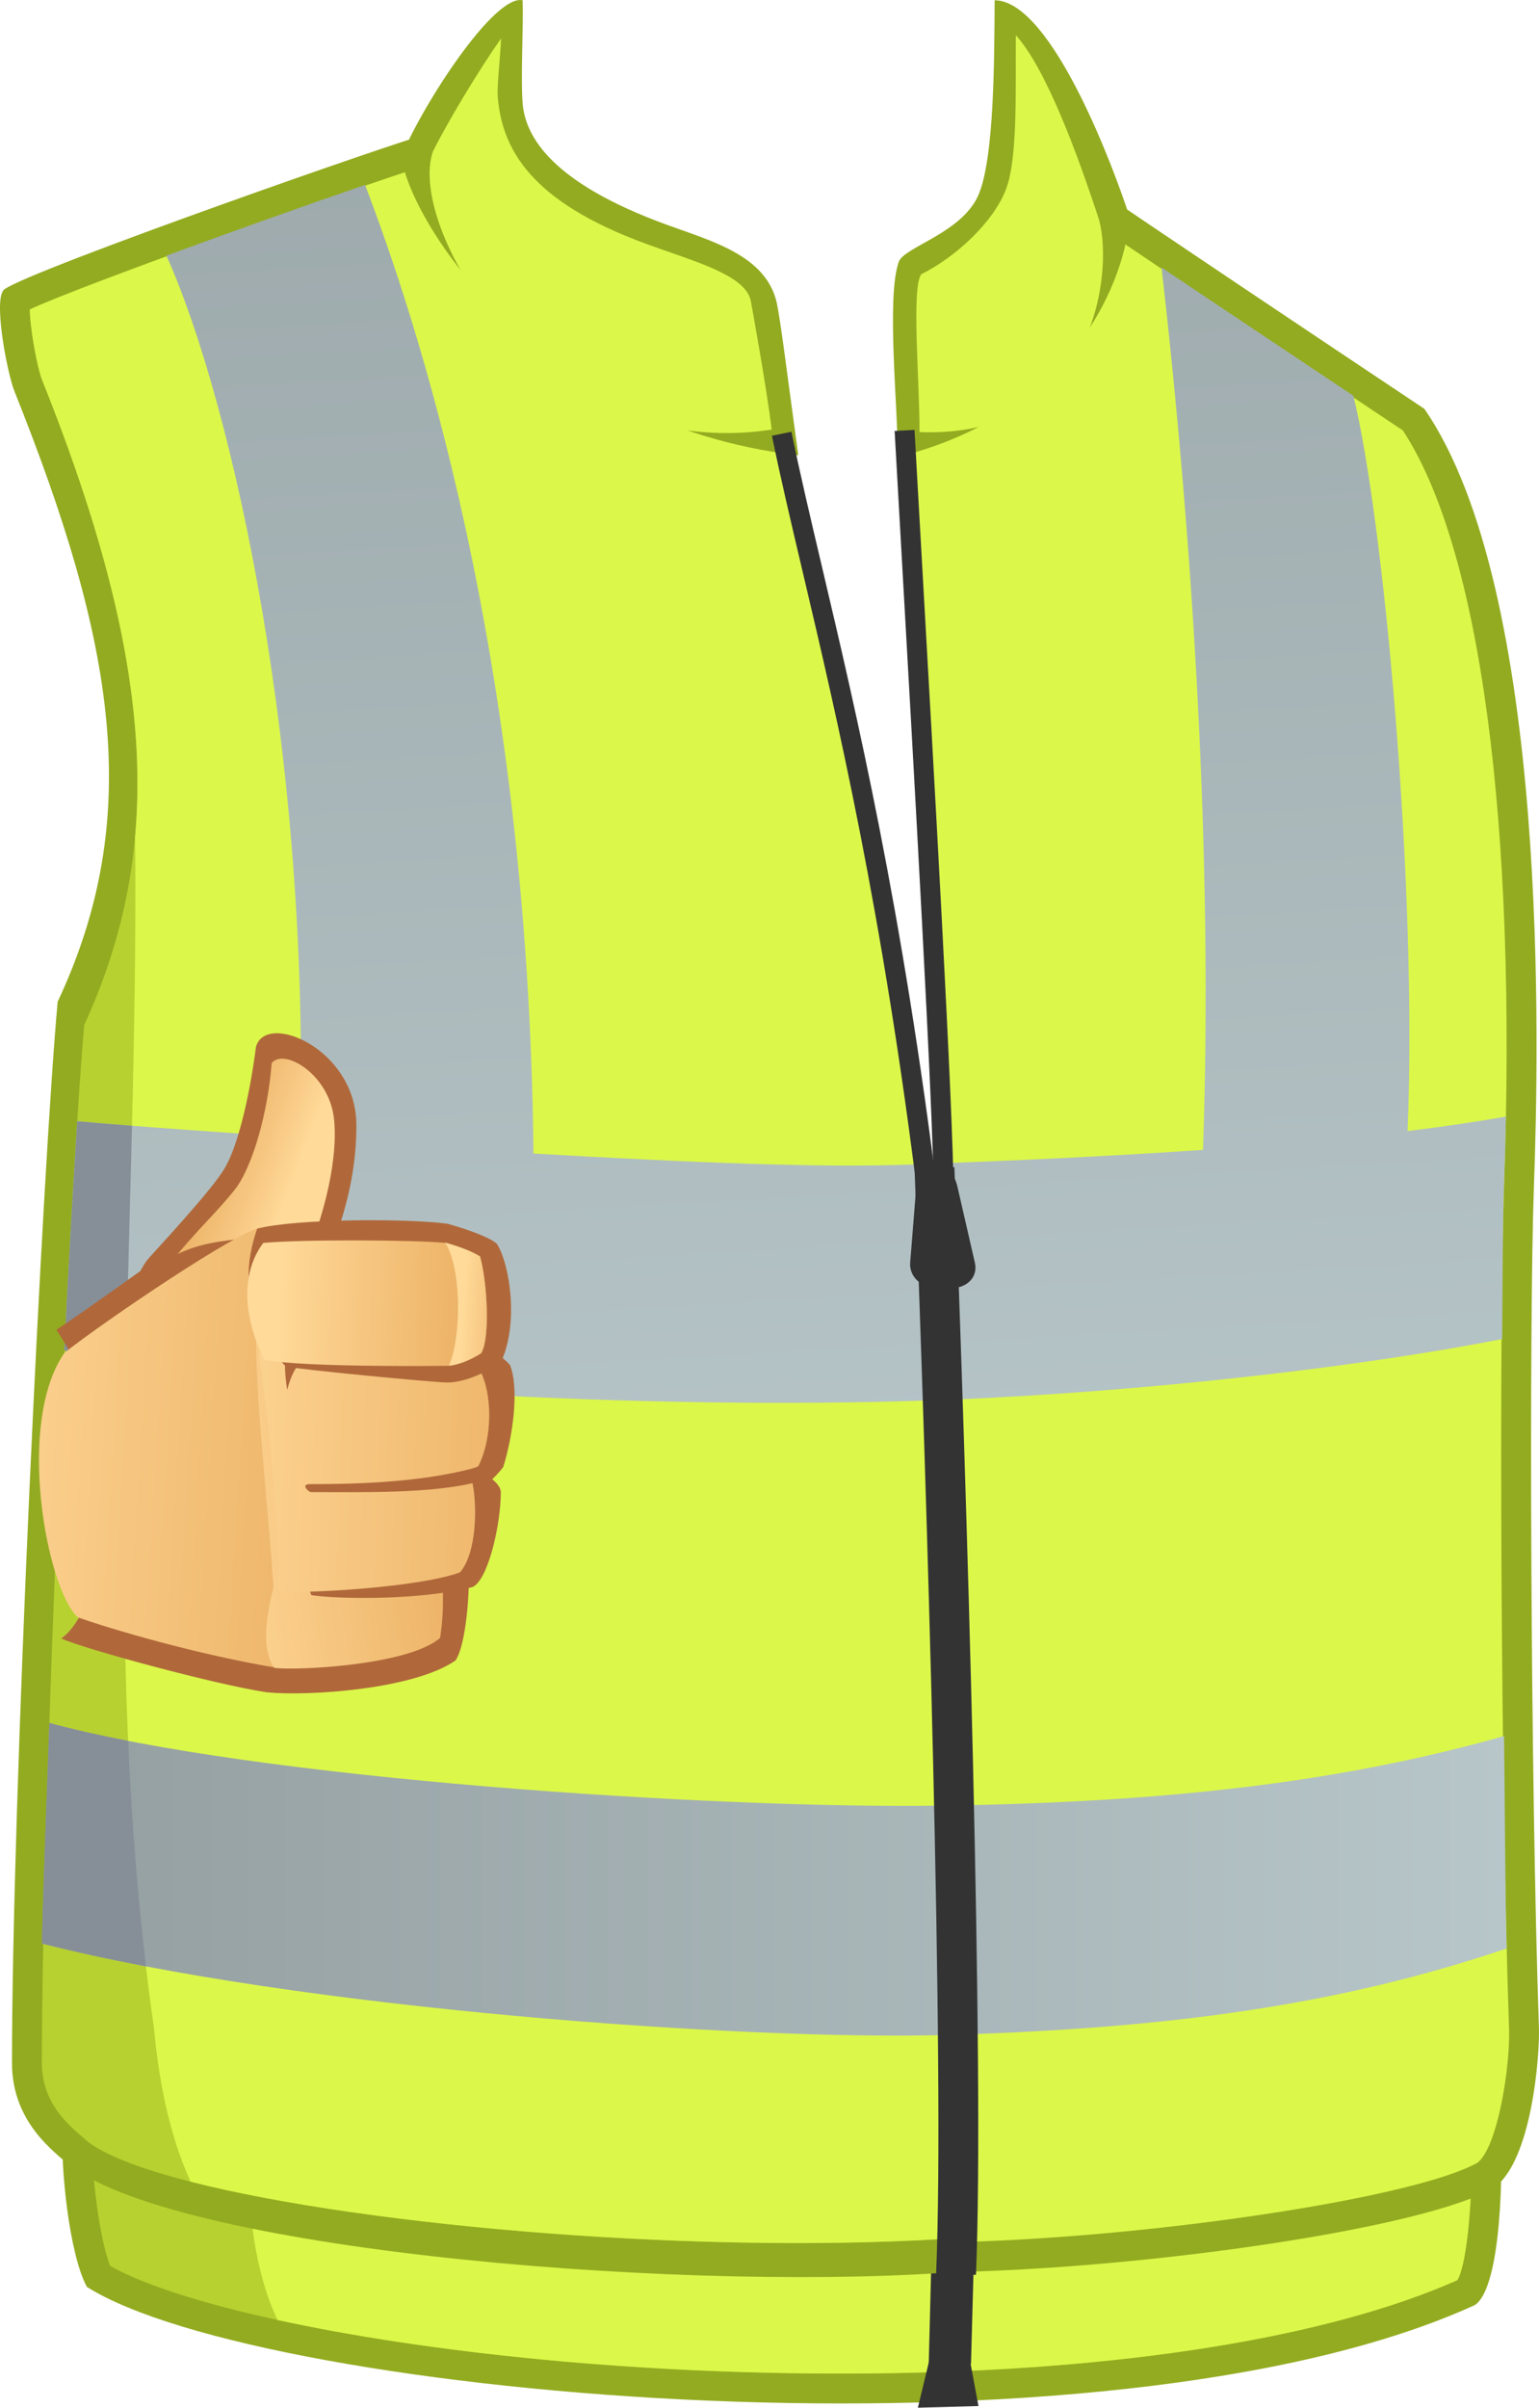 <?xml version="1.0" encoding="utf-8"?>
<!-- Generator: Adobe Illustrator 15.0.0, SVG Export Plug-In . SVG Version: 6.00 Build 0)  -->
<!DOCTYPE svg PUBLIC "-//W3C//DTD SVG 1.1//EN" "http://www.w3.org/Graphics/SVG/1.1/DTD/svg11.dtd">
<svg version="1.1" id="Capa_4" xmlns="http://www.w3.org/2000/svg" xmlns:xlink="http://www.w3.org/1999/xlink" x="0px" y="0px"
	 width="748.36px" height="1170.597px" viewBox="0 0 748.36 1170.597" enable-background="new 0 0 748.36 1170.597"
	 xml:space="preserve">
<g>
	<g>
		<path fill="#93AB20" d="M30.581,1034.46c-1.435,17.778,3.05,61.745,11.689,77.405c85.539,54.004,495.645,90.496,674.795,8.875
			c13.404-8.448,13.83-69.186,12.445-86.131C647.579,1037.598,84.659,1033.917,30.581,1034.46z"/>
		<path fill="#B7D130" d="M424.374,1153.92c-170.801,1.742-322.877-25.395-370.828-52.26c-4.334-11.148-7.84-35.005-8.574-52.719
			c29.027-0.023,89.896,0.203,163.458,0.482c162.028,0.605,383.935,1.438,481.886,0.439c9.846-0.1,18.281-0.215,25.25-0.351
			c0.176,22.049-2.299,51.146-6.871,59.052C645.567,1136.601,544.767,1152.696,424.374,1153.92z"/>
		<path fill="#DBF74A" d="M715.565,1049.513c-6.969,0.136-15.404,0.251-25.25,0.351c-97.951,0.998-319.857,0.166-481.886-0.439
			c-32.403-0.123-62.332-0.236-88.173-0.322c0.855,27.563,3.607,55.43,14.699,78.846c71.869,15.658,176.541,27.123,289.418,25.973
			c120.393-1.225,221.193-17.319,284.32-45.355C713.267,1100.659,715.741,1071.562,715.565,1049.513z"/>
		<polygon fill="#333333" points="452.782,1103.573 451.571,1150.813 472.161,1149.196 473.372,1104.784 		"/>
		<polygon fill="#333333" points="451.974,1147.178 446.323,1170.596 475.794,1169.79 471.356,1145.967 		"/>
	</g>
	<g>
		<path fill="#93AB20" d="M533.935,92.177c-15.746,70.858-54.191,95.217-96.898,109.013c9.084,103.563,16.867,276.854,18.17,390.023
			c2.771,241.825,1.18,504.061,2.422,513.57c98.887-1.494,235.615-21.479,268.898-41.182c18.393-13.002,22.236-64.63,21.803-77.521
			c-4.143-120.337-4.84-342.613-2.449-408.96c2.4-66.359,7.783-289.854-53.27-378.354
			C645.37,167.276,552.104,104.896,533.935,92.177z"/>
		<path fill="#DBF74A" d="M471.39,1089.923c-2.35-57.489-13.762-285.231-13.762-497.499c0-41.787-0.926-91.484-3.029-144.139
			c-3.393-84.686-10.295-168.363-12.717-231.953c35.906-13.121,81.754-41.014,100.766-100.588
			c32.539,22.061,97.25,65.344,139.512,93.523c37.654,57.377,55.574,190.888,49.195,367.328
			c-2.465,68.398-1.613,291.979,2.447,409.984c0.602,17.842-5.426,56.996-15.279,64.859
			C689.171,1068.084,566.702,1086.912,471.39,1089.923z"/>
		<path fill="#93AB20" d="M436.634,222.186c-0.08-24.313-5.654-77.924,0.402-94.882c2.648-7.417,31.676-14.166,39.164-33.511
			c7.268-18.775,7.268-64.399,7.467-93.671c28.063,0.2,58.746,83.98,65.408,104.773
			C549.075,125.487,529.636,198.917,436.634,222.186z"/>
		<path fill="#DBF74A" d="M447.132,210.075c0.119-23.535-4.039-69.849,0.805-76.715c16.955-8.479,35.025-25.287,41.182-41.183
			c5.984-15.464,4.559-49.706,4.844-75.097c14.535,16.15,29.674,56.797,40.502,89.874
			C541.608,133.36,531.923,213.341,447.132,210.075z"/>
		<path fill="#93AB20" d="M2.196,140.627c13.323-9.689,196.105-73.643,204.701-75.098c12.111,38.761,54.104,111.031,174.02,141.313
			c26.84,142.053,83.975,337.537,91.244,897.135c-129.195,11.307-382.533-8.589-438.473-51.275
			c-6.766-6.239-27.859-20.592-27.859-49.662c0-128.461,14.939-436.052,22.208-515.994C70.295,396.971,55.95,312.561,7.041,190.29
			C3.407,181.206-3.56,144.473,2.196,140.627z"/>
		<path fill="#B7D130" d="M42.964,1041.489c-0.756-0.672-1.627-1.422-2.594-2.248c-7.481-6.389-20.006-17.084-20.006-36.201
			c0-126.754,13.448-424.102,20.592-504.688c39.23-85.795,35.001-174.91-20.419-313.461c-2.546-6.359-5.941-25.51-6.054-34.441
			c24.936-11.641,143.34-53.826,183.166-66.926c17.28,47.031,83.198,109.254,185.691,137.854
			c14.152,53.293,58.541,293.527,71.865,358.935c2.422,127.182,14.973,320.102,14.531,507.515
			C313.085,1099.132,86.118,1073.628,42.964,1041.489z"/>
		<path fill="#DBF74A" d="M455.206,580.312c-13.324-65.407-57.713-305.642-71.865-358.935
			c-102.493-28.6-168.411-90.822-185.691-137.854c-39.826,13.1-158.23,55.285-183.166,66.926c0.112,8.932,3.508,28.082,6.054,34.441
			c36.373,90.934,50.694,160.57,45.151,221.952c1.98,193.078-18.4,386.159,9.182,579.238c2.111,23.215,6.983,51.021,17.814,74.619
			c86.373,22.063,253.535,36.041,377.053,27.126C470.179,900.414,457.628,707.494,455.206,580.312z"/>
		<linearGradient id="SVGID_1_" gradientUnits="userSpaceOnUse" x1="20.364" y1="913.682" x2="732.583" y2="913.682">
			<stop  offset="0" style="stop-color:#949FA1"/>
			<stop  offset="1" style="stop-color:#B7C6C9"/>
		</linearGradient>
		<path fill="url(#SVGID_1_)" d="M732.583,947.322c-0.688-28.595-0.801-70.544-1.213-103.259
			c-78.732,22.207-162.309,32.2-273.742,33.813c-111.715,1.619-334.045-13.178-433.645-40.19
			c-1.121,33.074-2.984,78.456-3.619,107.214c123.548,31.492,342.014,47.451,442.107,44.414
			C569.062,986.082,651.427,974.778,732.583,947.322z"/>
		<linearGradient id="SVGID_2_" gradientUnits="userSpaceOnUse" x1="336.078" y1="-199.976" x2="391.427" y2="768.626">
			<stop  offset="0" style="stop-color:#949FA1"/>
			<stop  offset="1" style="stop-color:#B7C6C9"/>
		</linearGradient>
		<path fill="url(#SVGID_2_)" d="M684.452,549.909c4.943-119.094-11.797-298.83-26.363-357.5
			c-30.713-20.506-66.07-44.068-93.268-62.379c15.209,133.121,25.119,288.103,20.156,429.038
			c-45.359,3.099-93.439,5.277-141.885,7.113c-42.758,1.621-103.854-0.765-183.688-5.355
			c-2.459-244.819-58.33-408.944-81.881-470.919c-26.253,9.002-63.511,22.23-96.599,34.369
			c32.798,73.271,69.853,244.877,65.007,428.986c-33.54-2.526-78.99-5.428-108.371-8.141c-1.873,29.537-4.295,70.527-6.295,111.5
			c101.54,18.779,279.396,29.069,421.516,24.225c80.703-2.752,192.508-13.219,277.678-29.828c0.203-31.69,0.289-57.608,0.895-74.422
			c0.412-11.427,0.719-22.664,0.932-33.719C717.308,545.506,701.286,547.829,684.452,549.909z"/>
		<path fill="#868F98" d="M23.983,837.685c-1.121,33.074-2.984,78.456-3.619,107.214c15.517,3.955,32.537,7.665,50.627,11.123
			c-4.316-36.545-7.055-73.091-8.672-109.633C48.214,843.645,35.278,840.748,23.983,837.685z"/>
		<path fill="#868F98" d="M37.562,545.122c-1.873,29.537-4.295,70.527-6.295,111.5c9.391,1.736,19.443,3.4,30.055,4.986
			c0.805-38.09,1.945-76.178,2.88-114.269C54.53,546.594,45.456,545.85,37.562,545.122z"/>
		<path fill="#93AB20" d="M388.183,221.377c-5.652-41.18-8.477-64.598-10.498-74.289c-5.359-23.014-31.674-29.846-53.838-37.953
			c-55.213-20.193-68.369-42.392-69.711-58.947c-1.014-12.51,0.447-37.347,0-50.065c-13.852-3.028-48.682,50.874-58.845,75.667
			C197.103,102.481,257.364,206.286,388.183,221.377z"/>
		<path fill="#DBF74A" d="M375.263,208.863C263.573,225.819,197.513,110.74,210.53,73.604c7.268-14.533,21.803-38.756,33.107-54.908
			c-0.181,7.393-2.045,22.914-1.615,28.262c2.07,25.533,15.969,51.045,72.215,71.615c2.408,0.879,4.889,1.758,7.412,2.645
			c20.945,7.384,41.504,13.756,43.52,25.467C365.444,148.362,372.499,186.688,375.263,208.863z"/>
		<path fill="#333333" d="M474.062,613.98c1.539,6.748-3.645,12.279-11.537,12.293l-6.584,0.016
			c-7.896,0.008-13.904-5.593-13.355-12.451l3.006-37.506c0.547-6.862,4.625-12.31,9.064-12.11
			c4.438,0.203,9.336,5.891,10.885,12.636L474.062,613.98z"/>
		<g>
			<path fill="#333333" d="M446.765,585.747c-17.447-142.244-39.977-237.85-56.432-307.658
				c-5.826-24.729-10.861-46.084-14.973-66.237l9.492-1.94c4.086,20.012,9.104,41.303,14.912,65.954
				c16.504,70.028,39.105,165.933,56.611,308.704L446.765,585.747z"/>
		</g>
		<g>
			<path fill="#333333" d="M463.685,580.312h-9.691c0-37.413-9.797-209.213-15.645-311.862c-1.471-25.813-2.662-46.664-3.326-58.922
				l9.684-0.521c0.654,12.25,1.846,33.092,3.314,58.894C453.878,370.649,463.685,542.625,463.685,580.312z"/>
		</g>
		<g>
			<path fill="#333333" d="M474.575,1106.002l-19.363-0.822c4.203-99.123-4.621-384.195-10.494-537.012l19.363-0.742
				C469.97,720.532,478.806,1006.261,474.575,1106.002z"/>
		</g>
	</g>
</g>
<g>
	<g>
		<path fill="#B0683A" d="M51.772,656.467c6.106-13.08,14.103-37.267,20.287-44.443c3.632-4.186,32.272-34.719,37.514-44.646
			c5.489-9.279,11.499-31.912,14.881-58.348c4.696-17.44,48.494,0.777,48.82,37.504c0.334,37.664-15.293,68.203-23.816,87.522
			C140.195,636.925,58.535,653.94,51.772,656.467z"/>
		
			<linearGradient id="SVGID_3_" gradientUnits="userSpaceOnUse" x1="16.878" y1="437.138" x2="65.722" y2="453.012" gradientTransform="matrix(0.999 0.053 -0.053 0.999 94.872 134.363)">
			<stop  offset="6.030000e-006" style="stop-color:#EAAD60"/>
			<stop  offset="0.275" style="stop-color:#EEB66B"/>
			<stop  offset="0.753" style="stop-color:#F9CC88"/>
			<stop  offset="1" style="stop-color:#FFDA99"/>
		</linearGradient>
		<path fill="url(#SVGID_3_)" d="M68.096,640.561c4.183-10.879,11.672-21.843,15.735-27.646
			c2.077-2.955,11.504-13.654,17.602-20.059c6.592-6.945,12.109-13.454,13.888-16.025c7.554-10.916,14.882-35.269,16.796-60.027
			c6.207-7.338,27.668,5.482,30.225,26.648c2.317,19.253-4.684,47.027-12.918,66.361c0,0,15.245,0.748,15.858,5.108
			C163.18,615.49,91.022,634.956,68.096,640.561z"/>
	</g>
	<g>
		<path fill="#B0683A" d="M27.409,646.554c15.473-10.329,45.25-31.751,45.25-31.751s7.941-2.373,14.034-5.265
			c14.413-6.798,25.157-5.866,41.047-9.028c33.355,3.295,52.425-4.487,88.333,3.707c14.734,44.998,11.423,91.201,11.972,159.618
			c0.128,16.238-2.116,37.001-6.552,43.464c-20.631,14.292-72.51,17.416-91.68,15.484c-24.721-3.654-89.315-21.189-100.021-26.197
			C47.654,784.675,70.407,710.744,27.409,646.554z"/>
		<linearGradient id="SVGID_4_" gradientUnits="userSpaceOnUse" x1="212.994" y1="709.02" x2="-27.535" y2="694.193">
			<stop  offset="6.030000e-006" style="stop-color:#EAAD60"/>
			<stop  offset="0.275" style="stop-color:#EEB66B"/>
			<stop  offset="0.753" style="stop-color:#F9CC88"/>
			<stop  offset="1" style="stop-color:#FFDA99"/>
		</linearGradient>
		<path fill="url(#SVGID_4_)" d="M134.575,810.874c-38.102-6.344-80.241-18.652-96.837-24.598
			c-15.087-14.288-30.171-94.475-6.354-128.605c19.664-15.566,86.41-60.725,95.471-60.648c33.937,2.916,62.76,4.483,95.246,11.877
			c5.234,49.907-5.207,167.994-20.09,193.377C195.526,806.078,162.22,809.737,134.575,810.874z"/>
		
			<linearGradient id="SVGID_5_" gradientUnits="userSpaceOnUse" x1="172.782" y1="550.357" x2="28.431" y2="577.853" gradientTransform="matrix(0.999 0.053 -0.053 0.999 94.872 134.363)">
			<stop  offset="6.030000e-006" style="stop-color:#EAAD60"/>
			<stop  offset="0.275" style="stop-color:#EEB66B"/>
			<stop  offset="0.753" style="stop-color:#F9CC88"/>
			<stop  offset="1" style="stop-color:#FFDA99"/>
		</linearGradient>
		<path fill="url(#SVGID_5_)" d="M222.101,608.899c-32.486-7.394-48.791-6.467-82.721-9.383c-0.174,0-12.5,4.9-12.686,4.914
			c-5.998,55.72,1.533,98.496,6.297,167.155c-3.176,13.09-6.352,29.772,0.395,39.288c9.328,1.434,64.948-0.966,80.613-14.533
			c1.262-8.716,1.537-13.483,1.33-25.252C214.686,734.447,227.096,656.472,222.101,608.899z"/>
		<path fill="#B0683A" d="M142.974,653.94c5.367,2.178,72.843-5.208,83.465-4.352c5.541,1.719,18.081,9.672,21.651,14.227
			c4.371,11.702,1.389,33.942-3.376,49.418c-2.027,2.774-5.357,5.961-5.357,5.961s4.355,3.209,4.167,6.543
			c-0.107,16.251-6.29,42.407-13.691,45.849c-25.751,6.646-65.952,5.88-78.386,3.972
			C146.484,766.828,143.552,669.258,142.974,653.94z"/>
		
			<linearGradient id="SVGID_6_" gradientUnits="userSpaceOnUse" x1="236.042" y1="575.298" x2="30.396" y2="579.33" gradientTransform="matrix(0.999 0.053 -0.053 0.999 94.872 134.363)">
			<stop  offset="6.030000e-006" style="stop-color:#EAAD60"/>
			<stop  offset="0.275" style="stop-color:#EEB66B"/>
			<stop  offset="0.753" style="stop-color:#F9CC88"/>
			<stop  offset="1" style="stop-color:#FFDA99"/>
		</linearGradient>
		<path fill="url(#SVGID_6_)" d="M135.376,773.569c0.791-22.231-1.891-36.377-2.385-51.602c-1.438-20.791-3.971-42.07-7.143-64.297
			c7.496,0.388,17.1,5.344,17.1,5.344s41.385,0.971,60.69,1.805c5.654,2.594,25.562-0.029,29.712,1.372
			c5.973,11.06,6.406,32.362-0.738,46.646c-4.68,2.418-15.273,4.809-15.273,4.809s6.148,2.221,12.36,3.187
			c2.497,11.589,2.015,34.464-6.019,43.61C204.474,771.742,146.571,775.102,135.376,773.569z"/>
		<path fill="#B0683A" d="M150.054,721.575c-3.172,0.393-0.895,2.982,0.896,3.863c23.812,0,59.535,0.899,81.28-4.967
			c1.22-2.319,3.145-5.889,4.067-8.393C208.697,720.68,175.059,721.575,150.054,721.575z"/>
		<path fill="#B0683A" d="M147.075,662.111c-1.549-0.397-6.705-3.527-7.955-3.589c-0.973,4.706-0.497,10.23,0.517,17.203
			C141.421,669.178,143.803,663.815,147.075,662.111z"/>
		<path fill="#B0683A" d="M125.049,597.348c19.052-4.961,73.823-4.961,92.486-2.386c12.297,3.371,22.118,7.542,24.204,9.923
			c6.326,10.443,10.416,38.397,2.082,56.865c-8.336,6.533-19.021,10.41-26.195,10.41c-6.105,0-68.891-5.975-78.668-7.76
			C131.269,656.046,112.591,632.731,125.049,597.348z"/>
		<linearGradient id="SVGID_7_" gradientUnits="userSpaceOnUse" x1="246.981" y1="635.997" x2="135.527" y2="631.838">
			<stop  offset="6.030000e-006" style="stop-color:#EAAD60"/>
			<stop  offset="0.275" style="stop-color:#EEB66B"/>
			<stop  offset="0.753" style="stop-color:#F9CC88"/>
			<stop  offset="1" style="stop-color:#FFDA99"/>
		</linearGradient>
		<path fill="url(#SVGID_7_)" d="M218.722,664.023c0,0-70.156,0.985-90.099-2.878c-7.88-15.098-13.776-39.355-0.6-56.856
			c19.453-1.784,72.972-1.453,88.05-0.071c6.742,2.191,11.08,3.934,17.33,6.613c3.544,12.375,4.983,39.852,0.595,47.038
			C228.64,661.453,218.722,664.023,218.722,664.023z"/>
		<linearGradient id="SVGID_8_" gradientUnits="userSpaceOnUse" x1="257.725" y1="636.408" x2="225.336" y2="634.523">
			<stop  offset="6.030000e-006" style="stop-color:#EAAD60"/>
			<stop  offset="0.275" style="stop-color:#EEB66B"/>
			<stop  offset="0.753" style="stop-color:#F9CC88"/>
			<stop  offset="1" style="stop-color:#FFDA99"/>
		</linearGradient>
		<path fill="url(#SVGID_8_)" d="M233.403,610.831c-6.344-3.967-16.848-6.703-17.061-6.74c7.737,11.11,8.53,44.059,1.982,59.933
			c4.289-0.407,10.314-2.57,15.673-6.154C238.387,650.682,236.947,623.206,233.403,610.831z"/>
	</g>
</g>
</svg>
